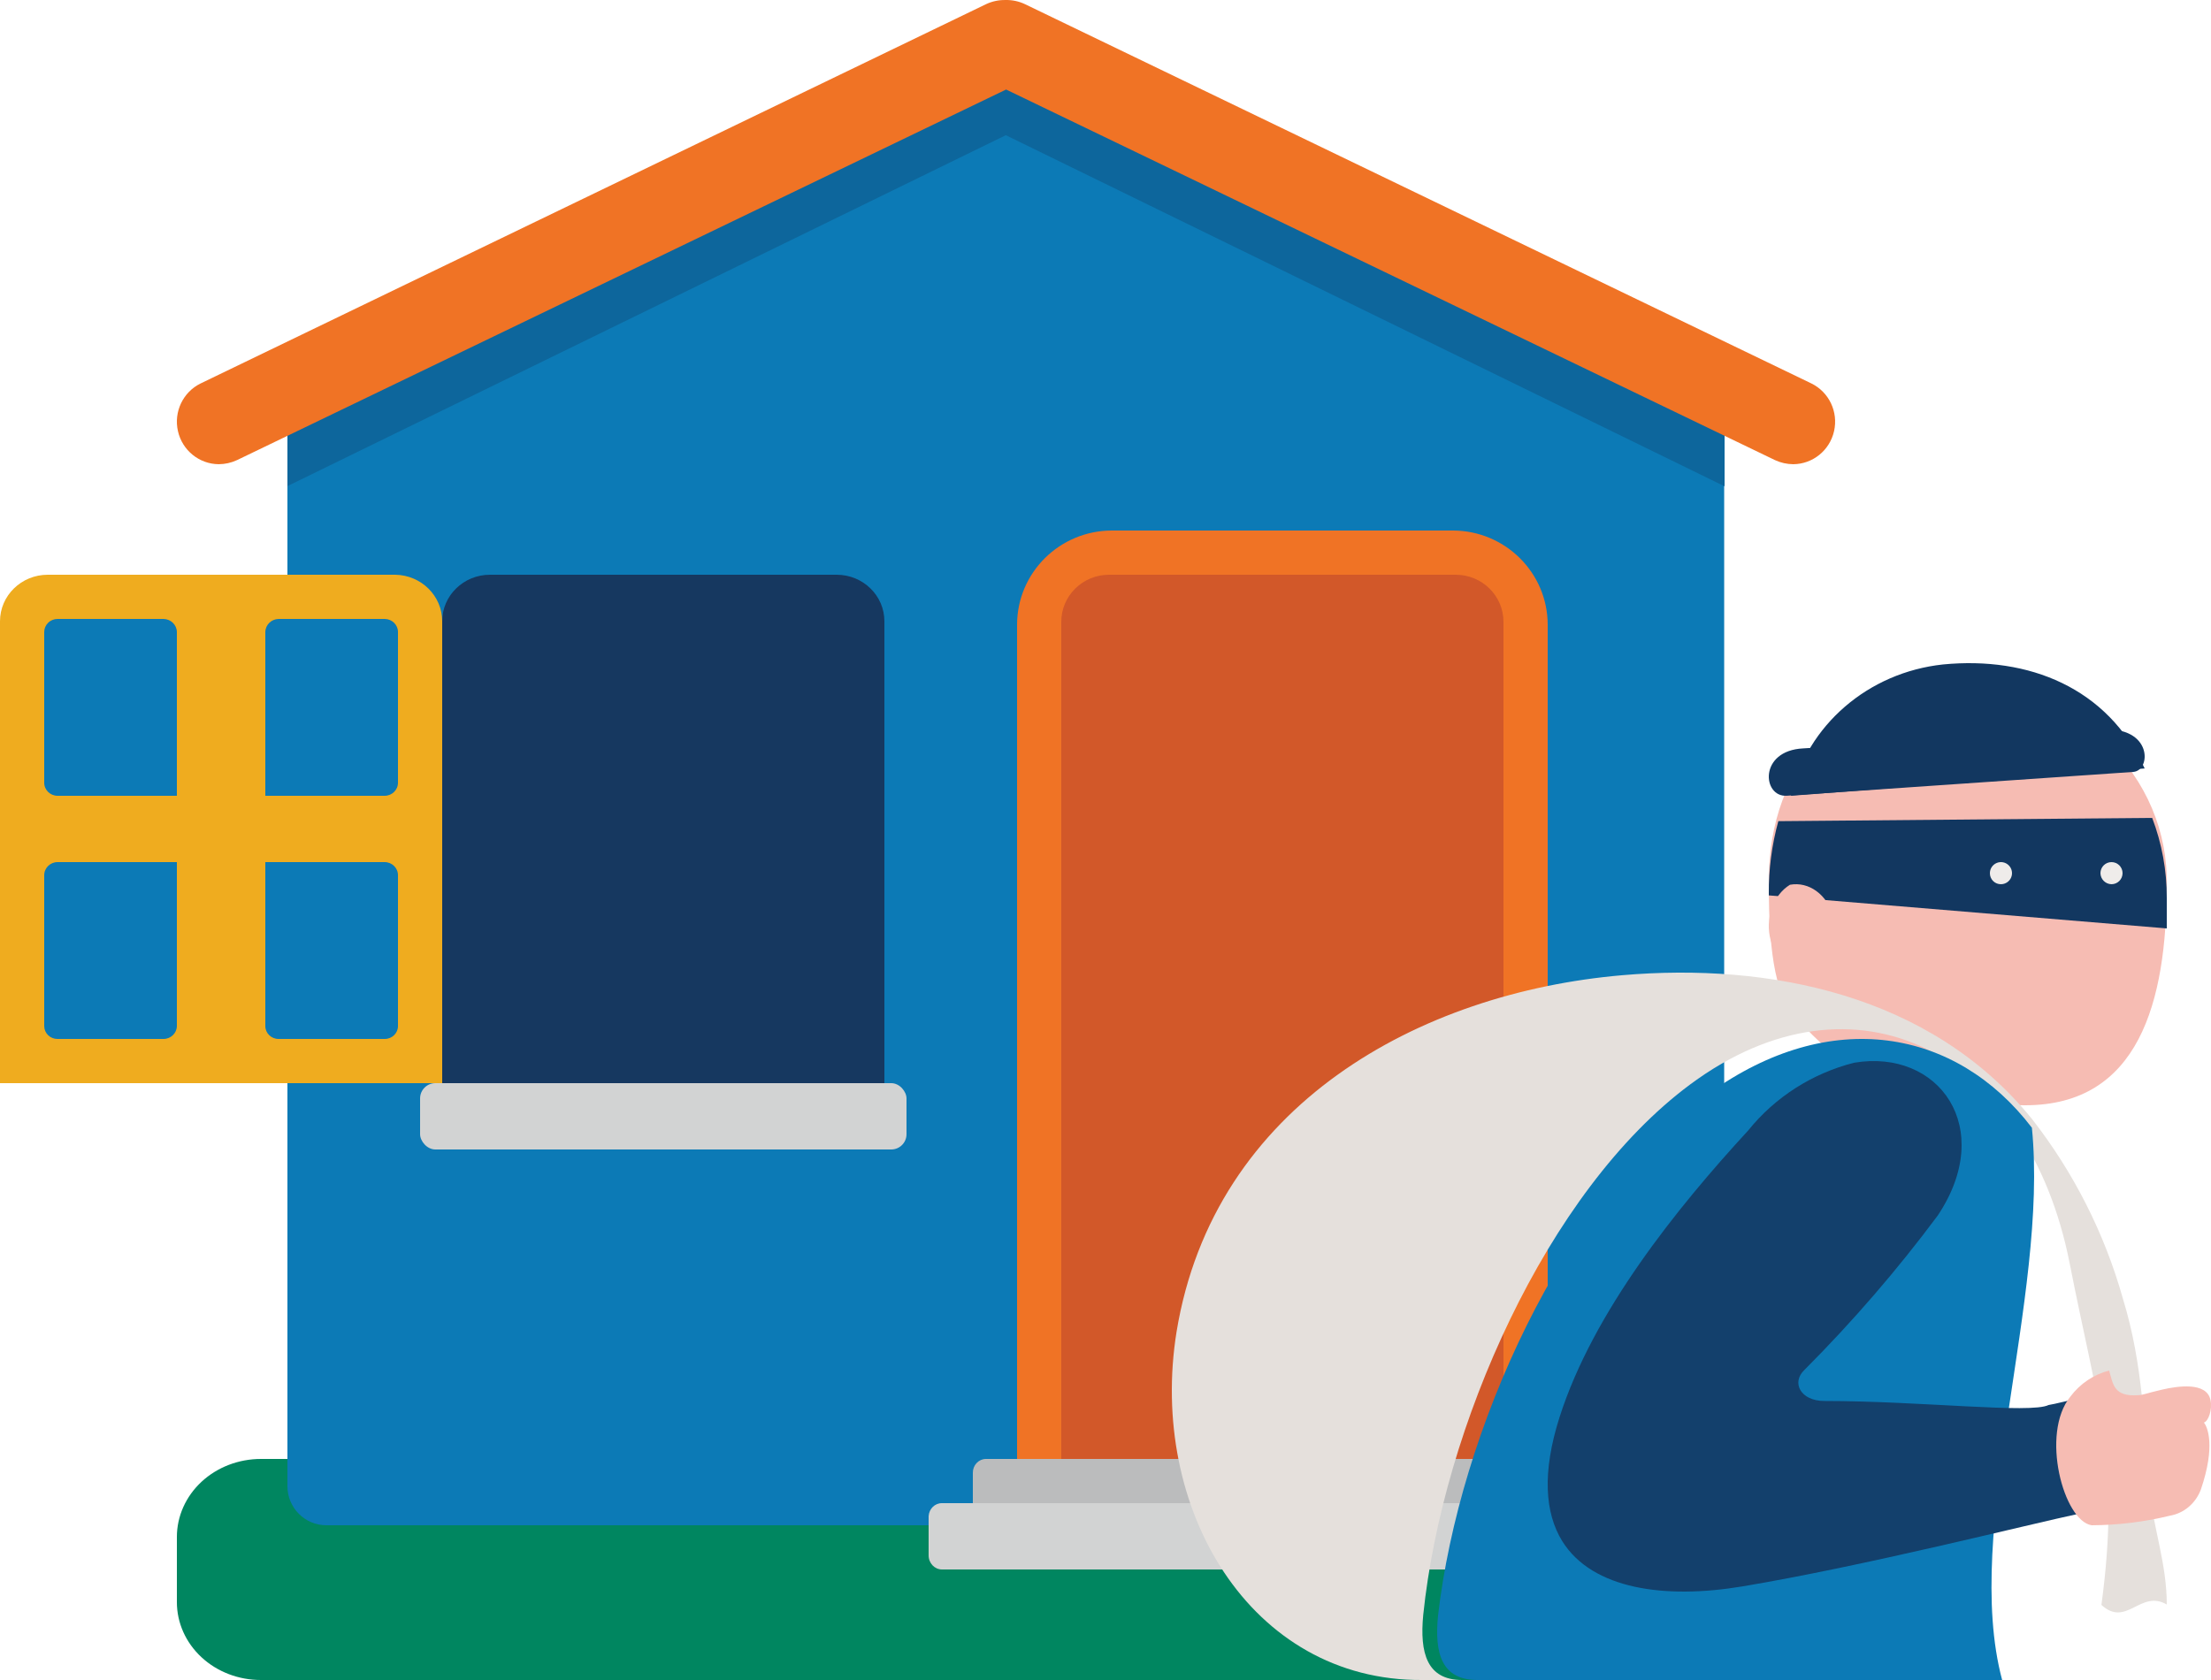 <?xml version="1.0" encoding="UTF-8"?>
<svg width="100px" height="76px" viewBox="0 0 100 76" version="1.1" xmlns="http://www.w3.org/2000/svg" xmlns:xlink="http://www.w3.org/1999/xlink">
    <!-- Generator: Sketch 64 (93537) - https://sketch.com -->
    <title>Entrega 4-03</title>
    <desc>Created with Sketch.</desc>
    <g id="icones-resid" stroke="none" stroke-width="1" fill="none" fill-rule="evenodd">
        <g id="coberturas/icones/subtracao-bens" transform="translate(0, -12)">
            <g id="Entrega-4-03">
                <rect id="Rectangle" x="0" y="0" width="100" height="100" rx="1"></rect>
                <path d="M11.81,78 L79.199,78 C81.298,78 83,79.581 83,81.531 L83,84.477 C83,86.423 81.302,88 79.208,88 L11.81,88 C10.801,88.004 9.832,87.635 9.117,86.974 C8.402,86.313 8,85.414 8,84.477 L8,81.531 C8,80.593 8.402,79.694 9.116,79.031 C9.831,78.369 10.8,77.998 11.81,78 L11.81,78 Z" id="Path" fill="#008660"></path>
                <path d="M78,29.485 L46.261,14.174 C45.78,13.942 45.22,13.942 44.739,14.174 L13,29.485 L13.044,29.485 L13,29.485 L13,79.228 C13,80.207 13.788,81 14.759,81 L76.223,81 C77.195,81 77.982,80.207 77.982,79.228 L77.982,29.485 L77.938,29.485 L78,29.485 Z" id="Path" fill="#0C7AB6"></path>
                <path d="M45.491,18.116 L78,34 L78,29.661 L78,29.661 L46.345,14.199 C45.787,13.934 45.143,13.934 44.585,14.199 L13,29.661 L13,29.661 L13,33.991 L45.491,18.116 Z" id="Path" fill="#0D669C"></path>
                <path d="M81.927,29.347 L46.353,12.186 C46.08,12.057 45.78,11.993 45.478,12.001 C45.176,11.995 44.877,12.058 44.603,12.186 L9.073,29.347 C8.276,29.738 7.851,30.631 8.048,31.502 C8.244,32.374 9.01,32.994 9.896,33 C10.18,32.998 10.461,32.935 10.719,32.815 L45.504,16.05 L80.281,32.815 C80.539,32.935 80.82,32.998 81.104,33 C81.99,32.994 82.756,32.374 82.952,31.502 C83.149,30.631 82.724,29.738 81.927,29.347 Z" id="Path" fill="#F07325"></path>
                <path d="M68,78 L48,78 L48,40.13 C48,38.954 48.967,38 50.16,38 L65.84,38 C67.033,38 68,38.954 68,40.13 L68,78 Z" id="Path" fill="#163860"></path>
                <path d="M50.322,75.697 L65.678,75.697 L65.678,40.259 L50.287,40.259 L50.287,75.662 L50.322,75.697 Z M70,80 L46,80 L46,40.259 C46.005,37.909 47.921,36.005 50.287,36 L65.713,36 C68.079,36.005 69.995,37.909 70,40.259 L70,80 Z" id="Shape" fill="#F07325"></path>
                <path d="M44.584,78 L72.407,78 C72.735,78 73,78.277 73,78.62 L73,80.371 C73,80.719 72.731,81 72.399,81 L44.593,81 C44.266,81 44,80.723 44,80.38 L44,78.629 C43.998,78.464 44.058,78.306 44.168,78.188 C44.277,78.07 44.427,78.002 44.584,78 Z" id="Path" fill="#BBBCBD"></path>
                <path d="M42.606,80 L73.394,80 C73.729,80 74,80.285 74,80.636 L74,82.364 C74,82.715 73.729,83 73.394,83 L42.606,83 C42.271,83 42,82.715 42,82.364 L42,80.591 C42.019,80.255 42.286,79.995 42.606,80 Z" id="Path" fill="#D2D3D3"></path>
                <path d="M40,61 L20,61 L20,40.106 C20,38.943 20.967,38 22.16,38 L37.84,38 C39.033,38 40,38.943 40,40.106 L40,61 Z" id="Path" fill="#163860"></path>
                <path d="M68,78 L48,78 L48,40.13 C48,38.954 48.967,38 50.16,38 L65.84,38 C67.033,38 68,38.954 68,40.13 L68,78 Z" id="Path" fill="#D25829"></path>
                <rect id="Rectangle" fill="#D2D3D3" x="19" y="61" width="22" height="3" rx="0.69"></rect>
                <path d="M97.998,52.033 C97.998,57.346 96.727,62 91.596,62 C87.764,62 83.539,61.246 80.915,57.571 C80,56.349 80,53.168 80,51.842 C80,46.529 83.411,43.001 88.505,43.001 C91.041,42.963 93.485,43.903 95.275,45.607 C97.065,47.31 98.048,49.629 97.998,52.033 Z" id="Path" fill="#F6BCB3"></path>
                <path d="M81,48 C81.725,44.81 84.496,42.418 87.885,42.058 C91.76,41.684 95.318,43.107 97,46.764 L81,48 Z" id="Path" fill="#123760"></path>
                <path d="M98,52.627 C98,53.091 98,53.555 98,54 L80,52.506 L80,52.432 C79.992,51.323 80.137,50.217 80.431,49.148 L97.34,49 C97.78,50.157 98.004,51.387 98,52.627 Z" id="Path" fill="#123760"></path>
                <path d="M98,84.586 C98,82.74 97.393,81.138 97.235,79.484 C96.962,76.64 96.962,73.83 96.011,70.732 C95.182,67.789 93.787,65.034 91.902,62.619 C87.309,56.965 79.989,55.547 73.381,56.116 C64.221,56.904 54.903,61.963 53.214,72.246 C51.929,80.219 56.531,88.052 64.327,88 L66.131,88 C64.538,88 64.204,86.783 64.371,85.05 C65.251,76.587 69.94,65.875 76.452,61.052 C83.887,55.547 91.718,59.556 93.609,69.157 C94.859,75.546 95.915,78.128 95.044,84.604 C96.179,85.645 96.812,83.886 98,84.586 Z" id="Path" fill="#E5E0DC"></path>
                <path d="M77.302,61.456 C82.783,57.511 88.468,58.527 91.899,63.016 C92.666,70.675 88.745,81.246 90.554,88 L66.822,88 C65.209,88 64.87,86.802 65.039,85.097 C66.002,76.748 70.707,66.246 77.302,61.456 Z" id="Path" fill="#0C7AB6"></path>
                <path d="M70.542,76.092 C72.061,71.347 75.828,66.662 79.07,63.138 C80.284,61.631 81.965,60.556 83.859,60.076 C87.687,59.43 90.29,63.016 87.643,66.985 C85.808,69.45 83.795,71.782 81.62,73.964 C80.998,74.548 81.442,75.377 82.508,75.377 C86.834,75.377 91.853,75.961 92.653,75.56 C93.248,75.473 95.318,74.836 95.602,75.141 C95.75,75.566 95.869,76.001 95.958,76.441 L96.997,79.582 C97.095,80.349 94.856,80.315 94.136,80.454 C91.631,80.986 84.365,82.836 78.786,83.769 C75.322,84.345 72.026,83.909 70.658,81.719 C69.876,80.454 69.734,78.613 70.542,76.092 Z" id="Path" fill="#13406C"></path>
                <path d="M96.702,75.115 C96.914,75.115 97.05,75.035 97.773,74.867 C98.496,74.699 99.797,74.504 99.975,75.327 C100.069,75.77 99.882,76.301 99.678,76.354 C99.831,76.531 100.222,77.389 99.542,79.381 C99.31,80.004 98.781,80.455 98.147,80.566 C96.985,80.849 95.795,80.994 94.602,81 C93.335,80.805 92.272,76.858 93.641,75.177 C94.082,74.592 94.699,74.178 95.392,74 C95.571,74.611 95.596,75.195 96.702,75.115 Z" id="Path" fill="#F6BCB3"></path>
                <path d="M0,61 L20,61 L20,40.106 C20,38.956 19.055,38.019 17.875,38 L2.16,38 C0.967,38 0,38.943 0,40.106 L0,61 Z" id="Path" fill="#EFAC1F"></path>
                <path d="M12.597,59 L17.403,59 C17.733,59 18,58.739 18,58.417 L18,51.591 C18,51.265 17.729,51 17.395,51 L12,51 L12,58.417 C12,58.739 12.267,59 12.597,59 Z" id="Path" fill="#0C7AB6"></path>
                <path d="M7.396,59 L2.596,59 C2.438,59 2.286,58.939 2.174,58.829 C2.063,58.72 2,58.572 2,58.417 L2,51.591 C2,51.265 2.271,51 2.604,51 L8,51 L8,58.417 C7.995,58.74 7.726,59 7.396,59 L7.396,59 Z" id="Path" fill="#0C7AB6"></path>
                <path d="M12,48 L17.396,48 C17.729,48 18,47.736 18,47.409 L18,40.591 C18,40.268 17.735,40.005 17.404,40 L12.604,40 C12.273,40.005 12.005,40.266 12,40.591 L12,48 Z" id="Path" fill="#0C7AB6"></path>
                <path d="M8,48 L2.604,48 C2.271,48 2,47.736 2,47.409 L2,40.591 C2,40.434 2.064,40.284 2.177,40.173 C2.29,40.062 2.444,40 2.604,40 L7.396,40 C7.727,40.005 7.995,40.266 8,40.591 L8,48 Z" id="Path" fill="#0C7AB6"></path>
                <path d="M90.5,52 C90.703,52 90.886,51.877 90.963,51.69 C91.04,51.502 90.995,51.286 90.851,51.144 C90.706,51.001 90.49,50.961 90.304,51.04 C90.117,51.12 89.997,51.304 90,51.507 C90,51.639 90.053,51.766 90.147,51.858 C90.241,51.951 90.368,52.002 90.5,52 Z" id="Path" fill="#EFECEA"></path>
                <path d="M95.5,52 C95.776,52 96,51.776 96,51.5 C96,51.224 95.776,51 95.5,51 C95.224,51 95,51.224 95,51.5 C95.004,51.774 95.226,51.996 95.5,52 L95.5,52 Z" id="Path" fill="#EFECEA"></path>
                <path d="M80.956,52.025 C81.814,51.868 82.642,52.471 82.912,53.451 C83.182,54.431 82.815,55.5 82.044,55.975 C81.186,56.132 80.358,55.529 80.088,54.549 C79.818,53.569 80.185,52.5 80.956,52.025 L80.956,52.025 Z" id="Path" fill="#F6BCB3"></path>
                <path d="M96.487,46.92 L80.81,47.998 C79.71,48.068 79.528,45.956 81.556,45.856 L95.077,45.008 C97.351,44.854 97.305,46.85 96.487,46.92 Z" id="Path" fill="#123760"></path>
            </g>
        </g>
    </g>
</svg>